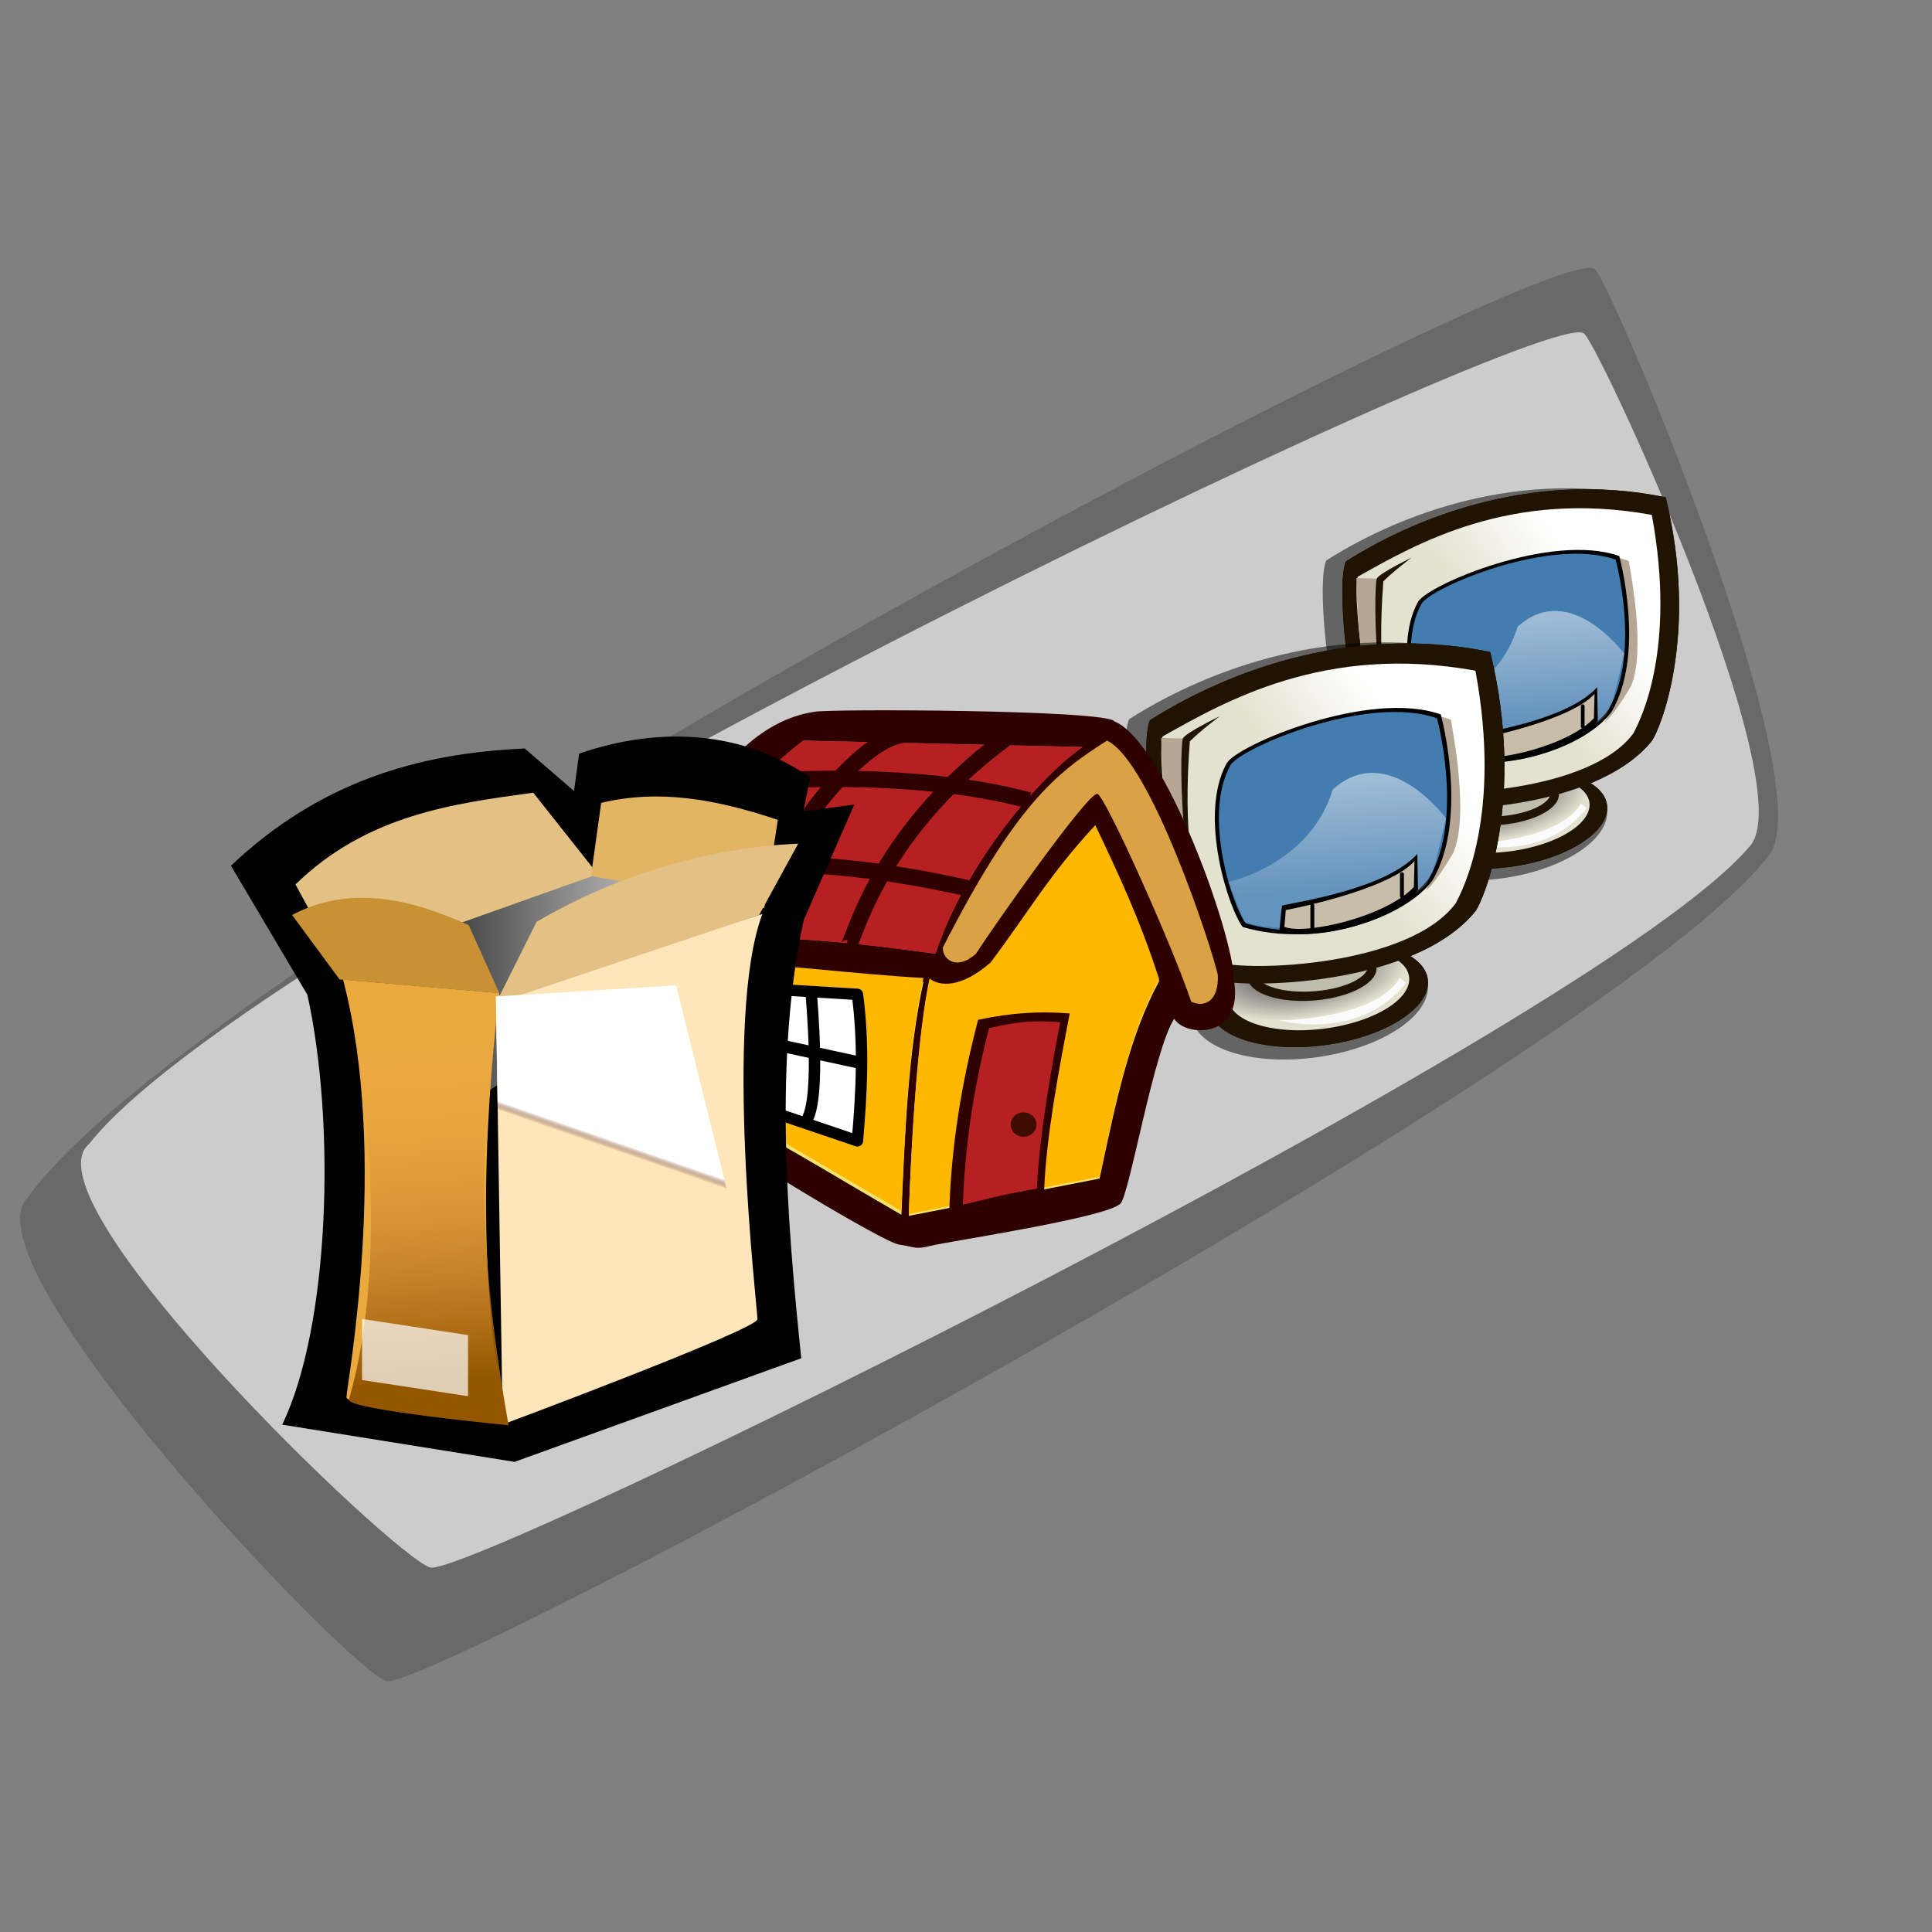 <?xml version="1.0" encoding="UTF-8" standalone="no"?>
<!-- Created with Sodipodi ("http://www.sodipodi.com/") -->
<svg
   xmlns:dc="http://purl.org/dc/elements/1.1/"
   xmlns:cc="http://web.resource.org/cc/"
   xmlns:rdf="http://www.w3.org/1999/02/22-rdf-syntax-ns#"
   xmlns:svg="http://www.w3.org/2000/svg"
   xmlns="http://www.w3.org/2000/svg"
   xmlns:xlink="http://www.w3.org/1999/xlink"
   xmlns:sodipodi="http://sodipodi.sourceforge.net/DTD/sodipodi-0.dtd"
   xmlns:inkscape="http://www.inkscape.org/namespaces/inkscape"
   id="svg848"
   sodipodi:version="0.32"
   width="72pt"
   height="72pt"
   sodipodi:docbase="/home/nathan/GNUtoon/scalable/apps"
   sodipodi:docname="gnome-panel.svg"
   inkscape:version="0.45.1"
   inkscape:output_extension="org.inkscape.output.svg.inkscape">
  <rect width="100%" height="100%" fill="#808080" stroke="none"/>
  <defs
     id="defs850">
    <linearGradient
       xlink:href="#linearGradient559"
       id="linearGradient566"
       x1="59.03"
       y1="48.843"
       x2="58.344"
       y2="23.618"
       gradientUnits="userSpaceOnUse"
       spreadMethod="pad"
       gradientTransform="matrix(0.246,0,0,0.669,5.183,36.1)" />
    <linearGradient
       id="linearGradient559">
      <stop
         style="stop-color:#945700;stop-opacity:1;"
         offset="0"
         id="stop560" />
      <stop
         style="stop-color:#ffa75f;stop-opacity:0;"
         offset="1"
         id="stop561" />
    </linearGradient>
    <linearGradient
       inkscape:collect="always"
       xlink:href="#linearGradient724"
       id="linearGradient1213"
       gradientUnits="userSpaceOnUse"
       gradientTransform="scale(1.185,0.844)"
       spreadMethod="pad"
       x1="40.261"
       y1="39.845"
       x2="37.32"
       y2="68.667" />
    <linearGradient
       inkscape:collect="always"
       xlink:href="#linearGradient718"
       id="linearGradient1212"
       gradientUnits="userSpaceOnUse"
       gradientTransform="scale(1.034,0.967)"
       spreadMethod="pad"
       x1="45.433"
       y1="41.926"
       x2="24.038"
       y2="27.205" />
    <radialGradient
       inkscape:collect="always"
       xlink:href="#linearGradient734"
       id="radialGradient1211"
       gradientUnits="userSpaceOnUse"
       gradientTransform="scale(1.559,0.641)"
       spreadMethod="pad"
       cx="33.213"
       cy="118.191"
       fx="33.213"
       fy="118.191"
       r="14.895" />
    <linearGradient
       inkscape:collect="always"
       xlink:href="#linearGradient724"
       id="linearGradient1210"
       gradientUnits="userSpaceOnUse"
       gradientTransform="scale(1.185,0.844)"
       spreadMethod="pad"
       x1="40.261"
       y1="39.845"
       x2="37.32"
       y2="68.667" />
    <linearGradient
       inkscape:collect="always"
       xlink:href="#linearGradient718"
       id="linearGradient1209"
       gradientUnits="userSpaceOnUse"
       gradientTransform="scale(1.034,0.967)"
       spreadMethod="pad"
       x1="45.433"
       y1="41.926"
       x2="24.038"
       y2="27.205" />
    <radialGradient
       inkscape:collect="always"
       xlink:href="#linearGradient734"
       id="radialGradient1208"
       gradientUnits="userSpaceOnUse"
       gradientTransform="scale(1.559,0.641)"
       spreadMethod="pad"
       cx="33.213"
       cy="118.191"
       fx="33.213"
       fy="118.191"
       r="14.895" />
    <linearGradient
       inkscape:collect="always"
       xlink:href="#linearGradient724"
       id="linearGradient1168"
       gradientUnits="userSpaceOnUse"
       gradientTransform="scale(1.185,0.844)"
       spreadMethod="pad"
       x1="40.261"
       y1="39.845"
       x2="37.32"
       y2="68.667" />
    <linearGradient
       inkscape:collect="always"
       xlink:href="#linearGradient718"
       id="linearGradient1167"
       gradientUnits="userSpaceOnUse"
       gradientTransform="scale(1.034,0.967)"
       spreadMethod="pad"
       x1="45.433"
       y1="41.926"
       x2="24.038"
       y2="27.205" />
    <radialGradient
       inkscape:collect="always"
       xlink:href="#linearGradient734"
       id="radialGradient1166"
       gradientUnits="userSpaceOnUse"
       gradientTransform="scale(1.559,0.641)"
       spreadMethod="pad"
       cx="33.213"
       cy="118.191"
       fx="33.213"
       fy="118.191"
       r="14.895" />
    <linearGradient
       xlink:href="#linearGradient724"
       id="linearGradient723"
       x1="40.261"
       y1="39.845"
       x2="37.32"
       y2="68.667"
       gradientUnits="userSpaceOnUse"
       spreadMethod="pad"
       gradientTransform="scale(1.185,0.844)" />
    <linearGradient
       xlink:href="#linearGradient718"
       id="linearGradient721"
       x1="45.433"
       y1="41.926"
       x2="24.038"
       y2="27.205"
       gradientUnits="userSpaceOnUse"
       spreadMethod="pad"
       gradientTransform="scale(1.034,0.967)" />
    <radialGradient
       xlink:href="#linearGradient734"
       id="radialGradient733"
       cx="33.213"
       cy="118.191"
       fx="33.213"
       fy="118.191"
       r="14.895"
       gradientUnits="userSpaceOnUse"
       spreadMethod="pad"
       gradientTransform="scale(1.559,0.641)" />
    <linearGradient
       id="linearGradient724">
      <stop
         style="stop-color:#ffffff;stop-opacity:0.49;"
         offset="0"
         id="stop725" />
      <stop
         style="stop-color:#ffffff;stop-opacity:0.176;"
         offset="1"
         id="stop726" />
    </linearGradient>
    <linearGradient
       id="linearGradient718">
      <stop
         style="stop-color:#e3e1cf;stop-opacity:1;"
         offset="0"
         id="stop719" />
      <stop
         style="stop-color:#ffffff;stop-opacity:1;"
         offset="1"
         id="stop720" />
    </linearGradient>
    <linearGradient
       id="linearGradient734">
      <stop
         style="stop-color:#2a2535;stop-opacity:1;"
         offset="0"
         id="stop735" />
      <stop
         style="stop-color:#e3e1cf;stop-opacity:1;"
         offset="1"
         id="stop736" />
    </linearGradient>
    <linearGradient
       id="linearGradient672">
      <stop
         style="stop-color:#ffffff;stop-opacity:0.992;"
         offset="0"
         id="stop673" />
      <stop
         style="stop-color:#3f0d00;stop-opacity:1;"
         offset="1"
         id="stop674" />
    </linearGradient>
    <radialGradient
       xlink:href="#linearGradient672"
       id="radialGradient675"
       cx="56.673"
       cy="71.401"
       fx="56.673"
       fy="71.401"
       r="1.283"
       gradientUnits="userSpaceOnUse"
       gradientTransform="matrix(0.529,0,0,0.501,37.701,83.101)"
       spreadMethod="pad" />
    <linearGradient
       xlink:href="#linearGradient663"
       id="linearGradient662"
       x1="37.863"
       y1="41.466"
       x2="35.183"
       y2="69.739"
       gradientUnits="userSpaceOnUse"
       spreadMethod="pad"
       gradientTransform="matrix(0.461,0,0,0.574,37.701,83.101)" />
    <linearGradient
       id="linearGradient663">
      <stop
         style="stop-color:#ffb700;stop-opacity:1;"
         offset="0"
         id="stop664" />
      <stop
         style="stop-color:#ffffff;stop-opacity:0;"
         offset="1"
         id="stop665" />
    </linearGradient>
    <linearGradient
       xlink:href="#linearGradient663"
       id="linearGradient667"
       x1="76.036"
       y1="32.418"
       x2="75.517"
       y2="52.28"
       gradientUnits="userSpaceOnUse"
       spreadMethod="pad"
       gradientTransform="matrix(0.413,0,0,0.641,37.701,83.101)" />
    <linearGradient
       id="linearGradient576">
      <stop
         style="stop-color:#ffffff;stop-opacity:1;"
         offset="0"
         id="stop577" />
      <stop
         style="stop-color:#370000;stop-opacity:0;"
         offset="1"
         id="stop578" />
    </linearGradient>
    <linearGradient
       xlink:href="#linearGradient576"
       id="linearGradient568"
       x1="33.622"
       y1="23.849"
       x2="32.982"
       y2="25.794"
       gradientUnits="userSpaceOnUse"
       spreadMethod="pad"
       gradientTransform="matrix(0.192,0,0,0.202,41.787,58.028)" />
    <linearGradient
       id="linearGradient569">
      <stop
         style="stop-color:#ff3a00;stop-opacity:1;"
         offset="0"
         id="stop570" />
      <stop
         style="stop-color:#370000;stop-opacity:1;"
         offset="1"
         id="stop571" />
    </linearGradient>
    <radialGradient
       xlink:href="#linearGradient569"
       id="radialGradient573"
       cx="39.977"
       cy="62.035"
       fx="39.977"
       fy="62.035"
       r="2.88"
       gradientUnits="userSpaceOnUse"
       spreadMethod="pad"
       gradientTransform="matrix(0.574,0,0,0.411,90.575,54.382)" />
    <linearGradient
       xlink:href="#linearGradient562"
       id="linearGradient580"
       x1="30.496"
       y1="24.537"
       x2="30.772"
       y2="31.86"
       gradientUnits="userSpaceOnUse"
       spreadMethod="pad"
       gradientTransform="matrix(0.507,0,0,0.465,90.575,54.382)" />
    <linearGradient
       xlink:href="#linearGradient562"
       id="linearGradient567"
       x1="24.987"
       y1="44.997"
       x2="33.76"
       y2="60.753"
       gradientUnits="userSpaceOnUse"
       spreadMethod="pad"
       gradientTransform="matrix(0.771,0,0,0.306,90.575,54.382)" />
    <linearGradient
       id="linearGradient562">
      <stop
         style="stop-color:#000;stop-opacity:1;"
         offset="0"
         id="stop563" />
      <stop
         style="stop-color:#fff;stop-opacity:1;"
         offset="1"
         id="stop564" />
    </linearGradient>
    <linearGradient
       xlink:href="#linearGradient562"
       id="linearGradient565"
       x1="30.592"
       y1="65.83"
       x2="18.436"
       y2="42.389"
       gradientUnits="userSpaceOnUse"
       spreadMethod="pad"
       gradientTransform="matrix(0.643,0,0,0.367,90.575,54.382)" />
    <linearGradient
       xlink:href="#linearGradient585"
       id="linearGradient584"
       x1="38.968"
       y1="112.428"
       x2="34.339"
       y2="55.267"
       gradientUnits="userSpaceOnUse"
       spreadMethod="pad"
       gradientTransform="matrix(0.538,0,0,0.438,90.575,54.382)" />
    <linearGradient
       id="linearGradient585">
      <stop
         style="stop-color:#5cb2ff;stop-opacity:1;"
         offset="0"
         id="stop586" />
      <stop
         style="stop-color:#ffffff;stop-opacity:1;"
         offset="1"
         id="stop587" />
    </linearGradient>
    <linearGradient
       xlink:href="#linearGradient585"
       id="linearGradient588"
       x1="18.575"
       y1="70.61"
       x2="21.007"
       y2="44.957"
       gradientUnits="userSpaceOnUse"
       spreadMethod="pad"
       gradientTransform="matrix(0.378,0,0,0.624,90.575,54.382)" />
    <linearGradient
       id="linearGradient867">
      <stop
         style="stop-color:#92b5d7;stop-opacity:0.78;"
         offset="0"
         id="stop868" />
      <stop
         style="stop-color:#ffffff;stop-opacity:0.322;"
         offset="1"
         id="stop869" />
    </linearGradient>
    <linearGradient
       id="linearGradient860">
      <stop
         style="stop-color:#92b5d7;stop-opacity:1;"
         offset="0"
         id="stop861" />
      <stop
         style="stop-color:#ffffff;stop-opacity:1;"
         offset="1"
         id="stop862" />
    </linearGradient>
    <linearGradient
       xlink:href="#linearGradient860"
       id="linearGradient863"
       x1="37.126"
       y1="43.839"
       x2="68.41"
       y2="44.935"
       gradientUnits="userSpaceOnUse"
       gradientTransform="scale(1.037,0.964)"
       spreadMethod="reflect" />
    <radialGradient
       xlink:href="#linearGradient860"
       id="radialGradient864"
       cx="46.713"
       cy="48.77"
       fx="46.713"
       fy="48.77"
       r="19.752"
       gradientUnits="userSpaceOnUse"
       gradientTransform="scale(1.037,0.964)"
       spreadMethod="pad" />
    <linearGradient
       xlink:href="#linearGradient867"
       id="linearGradient866"
       x1="38.647"
       y1="64.399"
       x2="39.495"
       y2="29.978"
       gradientUnits="userSpaceOnUse"
       spreadMethod="pad"
       gradientTransform="scale(1.261,0.793)" />
    <linearGradient
       xlink:href="#linearGradient867"
       id="linearGradient871"
       x1="28.198"
       y1="108.285"
       x2="33.435"
       y2="93.439"
       gradientUnits="userSpaceOnUse"
       spreadMethod="pad"
       gradientTransform="scale(1.521,0.657)" />
    <linearGradient
       inkscape:collect="always"
       xlink:href="#linearGradient663"
       id="linearGradient3269"
       gradientUnits="userSpaceOnUse"
       gradientTransform="matrix(0.413,0,0,0.641,69.587,116.875)"
       spreadMethod="pad"
       x1="76.036"
       y1="32.418"
       x2="75.517"
       y2="52.28" />
    <linearGradient
       inkscape:collect="always"
       xlink:href="#linearGradient663"
       id="linearGradient3271"
       gradientUnits="userSpaceOnUse"
       gradientTransform="matrix(0.461,0,0,0.574,69.587,116.875)"
       spreadMethod="pad"
       x1="37.863"
       y1="41.466"
       x2="35.183"
       y2="69.739" />
    <radialGradient
       inkscape:collect="always"
       xlink:href="#linearGradient672"
       id="radialGradient3273"
       gradientUnits="userSpaceOnUse"
       gradientTransform="matrix(0.529,0,0,0.501,69.587,116.875)"
       spreadMethod="pad"
       cx="56.673"
       cy="71.401"
       fx="56.673"
       fy="71.401"
       r="1.283" />
    <linearGradient
       inkscape:collect="always"
       xlink:href="#linearGradient562"
       id="linearGradient3454"
       gradientTransform="matrix(0.517,0,0,0.318,5.061,35.978)"
       x1="23.326"
       y1="43.133"
       x2="62.639"
       y2="43.133"
       gradientUnits="userSpaceOnUse" />
  </defs>
  <sodipodi:namedview
     id="base"
     inkscape:zoom="4.5222222"
     inkscape:cx="45"
     inkscape:cy="45.416388"
     inkscape:window-width="1024"
     inkscape:window-height="701"
     inkscape:window-x="0"
     inkscape:window-y="42"
     inkscape:current-layer="svg848" />
  <path
     style="font-size:12px;fill:#333333;fill-opacity:0.3;fill-rule:evenodd;stroke-width:1pt"
     d="M 79.211,13.354 C 79.683,13.174 90.718,39.109 87.884,42.522 C 80.138,52.593 21.128,84.183 19.178,83.528 C 17.228,82.872 -2.062,62.645 1.422,59.45 C 10.672,46.664 76.975,11.875 79.211,13.354 z "
     id="path914"
     sodipodi:nodetypes="ccccc" />
  <path
     style="font-size:12px;fill:#cccccc;fill-rule:evenodd;stroke-width:1pt"
     d="M 78.67,16.552 C 79.121,16.395 89.652,39.064 86.948,42.047 C 79.555,50.849 23.234,78.461 21.372,77.888 C 19.511,77.315 1.1,59.635 4.426,56.843 C 13.254,45.667 76.535,15.259 78.67,16.552 z "
     id="path859"
     sodipodi:nodetypes="ccccc" />
  <g
     id="g1301"
     transform="matrix(-0.282,0,0,0.282,83.817,19.955)">
    <path
       transform="matrix(1.01,0.133,-0.112,1.191,-6.21,-26.795)"
       style="font-size:12px;fill:#000000;fill-opacity:0.3;fill-rule:evenodd;stroke-width:1pt"
       d="M 67.656,79.688 C 67.656,84.086 58.976,87.656 48.281,87.656 C 37.586,87.656 28.906,84.086 28.906,79.688 C 28.906,75.289 37.586,71.719 48.281,71.719 C 58.976,71.719 67.656,75.289 67.656,79.688 z "
       id="path1302" />
    <path
       style="fill:#000000;fill-opacity:0.3;fill-rule:evenodd;stroke:none;stroke-width:1pt;stroke-linecap:butt;stroke-linejoin:miter;stroke-opacity:1"
       d="M 11.972,61.998 C 10.105,59.333 1.052,37.445 8.813,5.714 C 40.735,-0.836 68.4,11.372 82.762,20.553 C 85.693,26.634 80.688,72.318 69.97,76.795 C 62.783,79.138 25.173,78.492 11.972,61.998 z "
       id="path1303"
       sodipodi:nodetypes="ccccc"
       transform="matrix(0.762,0,0,0.762,0.454,12.334)" />
    <path
       transform="matrix(0.935,0.119,-0.104,1.066,-4.698,-17.175)"
       style="font-size:12px;fill:#211301;fill-rule:evenodd;stroke-width:1pt"
       d="M 67.656,79.688 C 67.656,84.086 58.976,87.656 48.281,87.656 C 37.586,87.656 28.906,84.086 28.906,79.688 C 28.906,75.289 37.586,71.719 48.281,71.719 C 58.976,71.719 67.656,75.289 67.656,79.688 z "
       id="path1304" />
    <path
       sodipodi:type="arc"
       style="fill:url(#radialGradient1166);fill-opacity:1;fill-rule:evenodd;stroke:none;stroke-width:1pt;stroke-linecap:butt;stroke-linejoin:miter;stroke-opacity:1"
       id="path1305"
       d="M 67.656 79.688 A 19.375 7.969 0 1 1  28.906,79.688 A 19.375 7.969 0 1 1  67.656 79.688 z"
       sodipodi:cx="48.281261"
       sodipodi:cy="79.6875"
       sodipodi:rx="19.375004"
       sodipodi:ry="7.9687538"
       transform="matrix(0.773,9.381129e-2,-8.608107e-2,0.843,1.662,0.855)" />
    <path
       transform="matrix(0.848,7.574809e-2,-9.203027e-2,0.698,0.938,13.47)"
       style="font-size:12px;fill:#211301;fill-opacity:1;fill-rule:evenodd;stroke-width:1pt"
       d="M 58.906,75.938 C 58.906,79.56 53.271,82.5 46.328,82.5 C 39.385,82.5 33.75,79.56 33.75,75.938 C 33.75,72.315 39.385,69.375 46.328,69.375 C 53.271,69.375 58.906,72.315 58.906,75.938 z "
       id="path1306" />
    <path
       style="font-size:12px;fill:#bebdae;fill-opacity:1;fill-rule:evenodd;stroke-width:1pt"
       d="M 58.906,75.938 C 58.906,79.56 53.271,82.5 46.328,82.5 C 39.385,82.5 33.75,79.56 33.75,75.938 C 33.75,72.315 39.385,69.375 46.328,69.375 C 53.271,69.375 58.906,72.315 58.906,75.938 z "
       id="path1307"
       transform="matrix(0.738,6.034318e-2,-8.004759e-2,0.556,5.143,24.383)" />
    <path
       style="fill:#211301;fill-opacity:1;fill-rule:evenodd;stroke:none;stroke-width:1pt;stroke-linecap:butt;stroke-linejoin:miter;stroke-opacity:1"
       d="M 11.972,61.998 C 10.105,59.333 1.052,37.445 8.813,5.714 C 40.735,-0.836 68.4,11.372 82.762,20.553 C 85.693,26.634 80.688,72.318 69.97,76.795 C 62.783,79.138 25.173,78.492 11.972,61.998 z "
       id="path1308"
       sodipodi:nodetypes="ccccc"
       transform="matrix(0.762,0,0,0.762,-2.994,12.506)" />
    <path
       style="fill:url(#linearGradient1167);fill-opacity:1;fill-rule:evenodd;stroke:none;stroke-width:1pt;stroke-linecap:butt;stroke-linejoin:miter;stroke-opacity:1"
       d="M 15.469,60.781 C 13.906,57.812 5.156,41.094 11.094,8.906 C 44.688,2.812 67.031,15.781 80.938,23.594 C 82.5,29.219 77.344,71.406 68.906,73.906 C 61.719,76.25 25.781,74.844 15.469,60.781 z "
       id="path1309"
       sodipodi:nodetypes="ccccc"
       transform="matrix(0.742,0,0,0.742,-2.064,13.353)" />
    <path
       style="fill:#b5a794;fill-opacity:1;fill-rule:evenodd;stroke:none;stroke-width:1pt;stroke-linecap:butt;stroke-linejoin:miter;stroke-opacity:1"
       d="M 19.062,19.062 L 16.562,19.844 C 16.25,22.188 12.344,41.25 16.094,49.688 C 20.469,57.031 22.5,58.438 22.031,57.656 C 16.719,48.75 15,35.156 19.062,19.062 z "
       id="path1310"
       sodipodi:nodetypes="ccccc"
       transform="matrix(0.742,0,0,0.742,-2.064,13.353)" />
    <path
       style="fill:#000000;fill-opacity:1;fill-rule:evenodd;stroke:none;stroke-width:1pt;stroke-linecap:butt;stroke-linejoin:miter;stroke-opacity:1"
       d="M 19.688,19.531 C 19.688,19.531 13.594,41.719 21.406,55.156 C 27.344,63.438 46.562,70 62.344,65.312 C 65.313,61.562 72.031,41.25 65.781,30 C 63.438,26.094 35.156,14.062 19.688,19.531 z "
       id="path1311"
       sodipodi:nodetypes="ccccc"
       transform="matrix(0.769,0,0,0.769,-3.235,12.192)" />
    <path
       style="fill:#437caf;fill-opacity:1;fill-rule:evenodd;stroke:none;stroke-width:1pt;stroke-linecap:butt;stroke-linejoin:miter;stroke-opacity:1"
       d="M 19.688,19.531 C 19.688,19.531 13.594,41.719 21.406,55.156 C 27.344,63.438 46.562,70 62.344,65.312 C 65.313,61.562 72.031,41.25 65.781,30 C 63.438,26.094 35.156,14.062 19.688,19.531 z "
       id="path1312"
       sodipodi:nodetypes="ccccc"
       transform="matrix(0.742,0,0,0.742,-2.064,13.353)" />
    <path
       style="fill:url(#linearGradient1168);fill-opacity:1;fill-rule:evenodd;stroke:none;stroke-width:1pt;stroke-linecap:butt;stroke-linejoin:miter;stroke-opacity:1"
       d="M 17.656,41.875 C 17.656,41.875 30.625,24.219 42.969,35.469 C 47.969,52.187 66.25,56.094 66.25,56.094 L 62.656,65 C 49.062,69.844 22.969,59.844 21.719,56.094 C 20.469,52.344 21.406,58.125 17.656,41.875 z "
       id="path1313"
       sodipodi:nodetypes="cccccc"
       transform="matrix(0.742,0,0,0.742,-2.064,13.353)" />
    <path
       style="fill:#000000;fill-opacity:1;fill-rule:evenodd;stroke:none;stroke-width:1pt;stroke-linecap:butt;stroke-linejoin:miter;stroke-opacity:1"
       d="M 24.356,51.16 L 24.219,58.703 C 30.029,66.155 47.86,69.631 53.272,67.169 C 53.116,65.918 52.959,63.125 52.666,61.951 C 48.849,61.07 31.037,58.466 24.356,51.16 z "
       id="path1314"
       sodipodi:nodetypes="ccccc"
       transform="matrix(0.79,0,0,0.79,-3.447,9.913)" />
    <path
       style="fill:#b5a794;fill-opacity:1;fill-rule:evenodd;stroke:none;stroke-width:1pt;stroke-linecap:butt;stroke-linejoin:miter;stroke-opacity:1"
       d="M 81.25,23.906 C 81.25,23.906 76.094,24.062 75.938,24.062 C 75.781,24.062 76.719,37.344 76.094,42.188 C 75.469,47.031 73.906,58.438 72.969,61.406 C 72.031,64.375 66.562,73.906 66.094,74.531 C 65.625,75.156 67.344,74.375 70,73.594 C 77.188,65.312 80.781,45.469 81.25,23.906 z "
       id="path1315"
       sodipodi:nodetypes="ccccccc"
       transform="matrix(0.742,0,0,0.742,-2.064,13.353)" />
    <path
       style="fill:#c7bda8;fill-opacity:1;fill-rule:evenodd;stroke:none;stroke-width:1pt;stroke-linecap:butt;stroke-linejoin:miter;stroke-opacity:1"
       d="M 24.062,52.188 L 24.219,57.969 C 30.469,64.687 48.594,68.75 53.125,66.875 C 52.969,65.625 52.812,63.125 52.812,63.125 C 52.812,63.125 30.156,58.906 24.062,52.188 z "
       id="path1316"
       sodipodi:nodetypes="ccccc"
       transform="matrix(0.742,0,0,0.742,-1.6,12.773)" />
    <path
       style="fill:#211301;fill-opacity:1;fill-rule:evenodd;stroke:none;stroke-width:1pt;stroke-linecap:butt;stroke-linejoin:miter;stroke-opacity:1"
       d="M 65.781,74.219 C 65.781,74.219 77.969,64.688 74.844,24.688 C 72.188,22.031 68.125,19.062 68.125,19.062 C 68.125,19.062 75.938,22.812 76.406,24.062 C 77.188,25.781 77.656,67.188 65.781,74.219 z "
       id="path1317"
       sodipodi:nodetypes="ccccc"
       transform="matrix(0.742,0,0,0.742,-2.064,13.353)" />
    <path
       style="fill:#fbfbfb;fill-opacity:1;fill-rule:evenodd;stroke:none;stroke-width:1pt;stroke-linecap:butt;stroke-linejoin:miter;stroke-opacity:1"
       d="M 26.562,78.594 L 27.969,77.5 C 32.969,86.25 53.438,87.188 55,86.875 C 56.562,86.562 37.656,92.5 26.562,78.594 z "
       id="path1318"
       sodipodi:nodetypes="cccc"
       transform="matrix(0.742,0,0,0.742,-2.064,13.353)" />
    <path
       style="fill:none;fill-opacity:1;fill-rule:evenodd;stroke:#000000;stroke-width:0.875;stroke-linecap:round;stroke-linejoin:round;stroke-opacity:1"
       d="M 27.5,54.531 C 27.5,52.969 27.5,59.219 27.5,59.219"
       id="path1319"
       sodipodi:nodetypes="cc"
       transform="matrix(0.742,0,0,0.742,-2.064,13.353)" />
    <path
       style="fill:none;fill-opacity:1;fill-rule:evenodd;stroke:#000000;stroke-width:0.875;stroke-linecap:round;stroke-linejoin:round;stroke-opacity:1"
       d="M 27.5,54.531 C 27.5,52.969 27.5,59.219 27.5,59.219"
       id="path1320"
       sodipodi:nodetypes="cc"
       transform="matrix(0.742,0,0,0.742,12.774,18.569)" />
    <path
       transform="matrix(1.01,0.133,-0.112,1.191,-6.21,-26.795)"
       style="font-size:12px;fill:#000000;fill-opacity:0.3;fill-rule:evenodd;stroke-width:1pt"
       d="M 67.656,79.688 C 67.656,84.086 58.976,87.656 48.281,87.656 C 37.586,87.656 28.906,84.086 28.906,79.688 C 28.906,75.289 37.586,71.719 48.281,71.719 C 58.976,71.719 67.656,75.289 67.656,79.688 z "
       id="path1321" />
    <path
       style="fill:#000000;fill-opacity:0.3;fill-rule:evenodd;stroke:none;stroke-width:1pt;stroke-linecap:butt;stroke-linejoin:miter;stroke-opacity:1"
       d="M 11.972,61.998 C 10.105,59.333 1.052,37.445 8.813,5.714 C 40.735,-0.836 68.4,11.372 82.762,20.553 C 85.693,26.634 80.688,72.318 69.97,76.795 C 62.783,79.138 25.173,78.492 11.972,61.998 z "
       id="path1322"
       sodipodi:nodetypes="ccccc"
       transform="matrix(0.762,0,0,0.762,0.454,12.334)" />
    <path
       transform="matrix(0.935,0.119,-0.104,1.066,-4.698,-17.175)"
       style="font-size:12px;fill:#211301;fill-rule:evenodd;stroke-width:1pt"
       d="M 67.656,79.688 C 67.656,84.086 58.976,87.656 48.281,87.656 C 37.586,87.656 28.906,84.086 28.906,79.688 C 28.906,75.289 37.586,71.719 48.281,71.719 C 58.976,71.719 67.656,75.289 67.656,79.688 z "
       id="path1323" />
    <path
       sodipodi:type="arc"
       style="fill:url(#radialGradient733);fill-opacity:1;fill-rule:evenodd;stroke:none;stroke-width:1pt;stroke-linecap:butt;stroke-linejoin:miter;stroke-opacity:1"
       id="path1324"
       d="M 67.656 79.688 A 19.375 7.969 0 1 1  28.906,79.688 A 19.375 7.969 0 1 1  67.656 79.688 z"
       sodipodi:cx="48.281261"
       sodipodi:cy="79.6875"
       sodipodi:rx="19.375004"
       sodipodi:ry="7.9687538"
       transform="matrix(0.773,9.381129e-2,-8.608107e-2,0.843,1.662,0.855)" />
    <path
       transform="matrix(0.848,7.574809e-2,-9.203027e-2,0.698,0.938,13.47)"
       style="font-size:12px;fill:#211301;fill-opacity:1;fill-rule:evenodd;stroke-width:1pt"
       d="M 58.906,75.938 C 58.906,79.56 53.271,82.5 46.328,82.5 C 39.385,82.5 33.75,79.56 33.75,75.938 C 33.75,72.315 39.385,69.375 46.328,69.375 C 53.271,69.375 58.906,72.315 58.906,75.938 z "
       id="path1325" />
    <path
       style="font-size:12px;fill:#bebdae;fill-opacity:1;fill-rule:evenodd;stroke-width:1pt"
       d="M 58.906,75.938 C 58.906,79.56 53.271,82.5 46.328,82.5 C 39.385,82.5 33.75,79.56 33.75,75.938 C 33.75,72.315 39.385,69.375 46.328,69.375 C 53.271,69.375 58.906,72.315 58.906,75.938 z "
       id="path1326"
       transform="matrix(0.738,6.034318e-2,-8.004759e-2,0.556,5.143,24.383)" />
    <path
       style="fill:#211301;fill-opacity:1;fill-rule:evenodd;stroke:none;stroke-width:1pt;stroke-linecap:butt;stroke-linejoin:miter;stroke-opacity:1"
       d="M 11.972,61.998 C 10.105,59.333 1.052,37.445 8.813,5.714 C 40.735,-0.836 68.4,11.372 82.762,20.553 C 85.693,26.634 80.688,72.318 69.97,76.795 C 62.783,79.138 25.173,78.492 11.972,61.998 z "
       id="path1327"
       sodipodi:nodetypes="ccccc"
       transform="matrix(0.762,0,0,0.762,-2.994,12.506)" />
    <path
       style="fill:url(#linearGradient721);fill-opacity:1;fill-rule:evenodd;stroke:none;stroke-width:1pt;stroke-linecap:butt;stroke-linejoin:miter;stroke-opacity:1"
       d="M 15.469,60.781 C 13.906,57.812 5.156,41.094 11.094,8.906 C 44.688,2.812 67.031,15.781 80.938,23.594 C 82.5,29.219 77.344,71.406 68.906,73.906 C 61.719,76.25 25.781,74.844 15.469,60.781 z "
       id="path1328"
       sodipodi:nodetypes="ccccc"
       transform="matrix(0.742,0,0,0.742,-2.064,13.353)" />
    <path
       style="fill:#b5a794;fill-opacity:1;fill-rule:evenodd;stroke:none;stroke-width:1pt;stroke-linecap:butt;stroke-linejoin:miter;stroke-opacity:1"
       d="M 19.062,19.062 L 16.562,19.844 C 16.25,22.188 12.344,41.25 16.094,49.688 C 20.469,57.031 22.5,58.438 22.031,57.656 C 16.719,48.75 15,35.156 19.062,19.062 z "
       id="path1329"
       sodipodi:nodetypes="ccccc"
       transform="matrix(0.742,0,0,0.742,-2.064,13.353)" />
    <path
       style="fill:#000000;fill-opacity:1;fill-rule:evenodd;stroke:none;stroke-width:1pt;stroke-linecap:butt;stroke-linejoin:miter;stroke-opacity:1"
       d="M 19.688,19.531 C 19.688,19.531 13.594,41.719 21.406,55.156 C 27.344,63.438 46.562,70 62.344,65.312 C 65.313,61.562 72.031,41.25 65.781,30 C 63.438,26.094 35.156,14.062 19.688,19.531 z "
       id="path1330"
       sodipodi:nodetypes="ccccc"
       transform="matrix(0.769,0,0,0.769,-3.235,12.192)" />
    <path
       style="fill:#437caf;fill-opacity:1;fill-rule:evenodd;stroke:none;stroke-width:1pt;stroke-linecap:butt;stroke-linejoin:miter;stroke-opacity:1"
       d="M 19.688,19.531 C 19.688,19.531 13.594,41.719 21.406,55.156 C 27.344,63.438 46.562,70 62.344,65.312 C 65.313,61.562 72.031,41.25 65.781,30 C 63.438,26.094 35.156,14.062 19.688,19.531 z "
       id="path1331"
       sodipodi:nodetypes="ccccc"
       transform="matrix(0.742,0,0,0.742,-2.064,13.353)" />
    <path
       style="fill:url(#linearGradient723);fill-opacity:1;fill-rule:evenodd;stroke:none;stroke-width:1pt;stroke-linecap:butt;stroke-linejoin:miter;stroke-opacity:1"
       d="M 17.656,41.875 C 17.656,41.875 30.625,24.219 42.969,35.469 C 47.969,52.187 66.25,56.094 66.25,56.094 L 62.656,65 C 49.062,69.844 22.969,59.844 21.719,56.094 C 20.469,52.344 21.406,58.125 17.656,41.875 z "
       id="path1332"
       sodipodi:nodetypes="cccccc"
       transform="matrix(0.742,0,0,0.742,-2.064,13.353)" />
    <path
       style="fill:#000000;fill-opacity:1;fill-rule:evenodd;stroke:none;stroke-width:1pt;stroke-linecap:butt;stroke-linejoin:miter;stroke-opacity:1"
       d="M 24.356,51.16 L 24.219,58.703 C 30.029,66.155 47.86,69.631 53.272,67.169 C 53.116,65.918 52.959,63.125 52.666,61.951 C 48.849,61.07 31.037,58.466 24.356,51.16 z "
       id="path1333"
       sodipodi:nodetypes="ccccc"
       transform="matrix(0.79,0,0,0.79,-3.447,9.913)" />
    <path
       style="fill:#b5a794;fill-opacity:1;fill-rule:evenodd;stroke:none;stroke-width:1pt;stroke-linecap:butt;stroke-linejoin:miter;stroke-opacity:1"
       d="M 81.25,23.906 C 81.25,23.906 76.094,24.062 75.938,24.062 C 75.781,24.062 76.719,37.344 76.094,42.188 C 75.469,47.031 73.906,58.438 72.969,61.406 C 72.031,64.375 66.562,73.906 66.094,74.531 C 65.625,75.156 67.344,74.375 70,73.594 C 77.188,65.312 80.781,45.469 81.25,23.906 z "
       id="path1334"
       sodipodi:nodetypes="ccccccc"
       transform="matrix(0.742,0,0,0.742,-2.064,13.353)" />
    <path
       style="fill:#c7bda8;fill-opacity:1;fill-rule:evenodd;stroke:none;stroke-width:1pt;stroke-linecap:butt;stroke-linejoin:miter;stroke-opacity:1"
       d="M 24.062,52.188 L 24.219,57.969 C 30.469,64.687 48.594,68.75 53.125,66.875 C 52.969,65.625 52.812,63.125 52.812,63.125 C 52.812,63.125 30.156,58.906 24.062,52.188 z "
       id="path1335"
       sodipodi:nodetypes="ccccc"
       transform="matrix(0.742,0,0,0.742,-1.6,12.773)" />
    <path
       style="fill:#211301;fill-opacity:1;fill-rule:evenodd;stroke:none;stroke-width:1pt;stroke-linecap:butt;stroke-linejoin:miter;stroke-opacity:1"
       d="M 65.781,74.219 C 65.781,74.219 77.969,64.688 74.844,24.688 C 72.188,22.031 68.125,19.062 68.125,19.062 C 68.125,19.062 75.938,22.812 76.406,24.062 C 77.188,25.781 77.656,67.188 65.781,74.219 z "
       id="path1336"
       sodipodi:nodetypes="ccccc"
       transform="matrix(0.742,0,0,0.742,-2.064,13.353)" />
    <path
       style="fill:#fbfbfb;fill-opacity:1;fill-rule:evenodd;stroke:none;stroke-width:1pt;stroke-linecap:butt;stroke-linejoin:miter;stroke-opacity:1"
       d="M 26.562,78.594 L 27.969,77.5 C 32.969,86.25 53.438,87.188 55,86.875 C 56.562,86.562 37.656,92.5 26.562,78.594 z "
       id="path1337"
       sodipodi:nodetypes="cccc"
       transform="matrix(0.742,0,0,0.742,-2.064,13.353)" />
    <path
       style="fill:none;fill-opacity:1;fill-rule:evenodd;stroke:#000000;stroke-width:0.875;stroke-linecap:round;stroke-linejoin:round;stroke-opacity:1"
       d="M 27.5,54.531 C 27.5,52.969 27.5,59.219 27.5,59.219"
       id="path1338"
       sodipodi:nodetypes="cc"
       transform="matrix(0.742,0,0,0.742,-2.064,13.353)" />
    <path
       style="fill:none;fill-opacity:1;fill-rule:evenodd;stroke:#000000;stroke-width:0.875;stroke-linecap:round;stroke-linejoin:round;stroke-opacity:1"
       d="M 27.5,54.531 C 27.5,52.969 27.5,59.219 27.5,59.219"
       id="path1339"
       sodipodi:nodetypes="cc"
       transform="matrix(0.742,0,0,0.742,12.774,18.569)" />
  </g>
  <g
     id="g1169"
     transform="matrix(-0.3,0,0,0.3,75.164,27.337)">
    <path
       transform="matrix(1.01,0.133,-0.112,1.191,-6.21,-26.795)"
       style="font-size:12px;fill:#000000;fill-opacity:0.3;fill-rule:evenodd;stroke-width:1pt"
       d="M 67.656,79.688 C 67.656,84.086 58.976,87.656 48.281,87.656 C 37.586,87.656 28.906,84.086 28.906,79.688 C 28.906,75.289 37.586,71.719 48.281,71.719 C 58.976,71.719 67.656,75.289 67.656,79.688 z "
       id="path1170" />
    <path
       style="fill:#000000;fill-opacity:0.3;fill-rule:evenodd;stroke:none;stroke-width:1pt;stroke-linecap:butt;stroke-linejoin:miter;stroke-opacity:1"
       d="M 11.972,61.998 C 10.105,59.333 1.052,37.445 8.813,5.714 C 40.735,-0.836 68.4,11.372 82.762,20.553 C 85.693,26.634 80.688,72.318 69.97,76.795 C 62.783,79.138 25.173,78.492 11.972,61.998 z "
       id="path1171"
       sodipodi:nodetypes="ccccc"
       transform="matrix(0.762,0,0,0.762,0.454,12.334)" />
    <path
       transform="matrix(0.935,0.119,-0.104,1.066,-4.698,-17.175)"
       style="font-size:12px;fill:#211301;fill-rule:evenodd;stroke-width:1pt"
       d="M 67.656,79.688 C 67.656,84.086 58.976,87.656 48.281,87.656 C 37.586,87.656 28.906,84.086 28.906,79.688 C 28.906,75.289 37.586,71.719 48.281,71.719 C 58.976,71.719 67.656,75.289 67.656,79.688 z "
       id="path1172" />
    <path
       sodipodi:type="arc"
       style="fill:url(#radialGradient1208);fill-opacity:1;fill-rule:evenodd;stroke:none;stroke-width:1pt;stroke-linecap:butt;stroke-linejoin:miter;stroke-opacity:1"
       id="path1173"
       d="M 67.656 79.688 A 19.375 7.969 0 1 1  28.906,79.688 A 19.375 7.969 0 1 1  67.656 79.688 z"
       sodipodi:cx="48.281261"
       sodipodi:cy="79.6875"
       sodipodi:rx="19.375004"
       sodipodi:ry="7.9687538"
       transform="matrix(0.773,9.381129e-2,-8.608107e-2,0.843,1.662,0.855)" />
    <path
       transform="matrix(0.848,7.574809e-2,-9.203027e-2,0.698,0.938,13.47)"
       style="font-size:12px;fill:#211301;fill-opacity:1;fill-rule:evenodd;stroke-width:1pt"
       d="M 58.906,75.938 C 58.906,79.56 53.271,82.5 46.328,82.5 C 39.385,82.5 33.75,79.56 33.75,75.938 C 33.75,72.315 39.385,69.375 46.328,69.375 C 53.271,69.375 58.906,72.315 58.906,75.938 z "
       id="path1174" />
    <path
       style="font-size:12px;fill:#bebdae;fill-opacity:1;fill-rule:evenodd;stroke-width:1pt"
       d="M 58.906,75.938 C 58.906,79.56 53.271,82.5 46.328,82.5 C 39.385,82.5 33.75,79.56 33.75,75.938 C 33.75,72.315 39.385,69.375 46.328,69.375 C 53.271,69.375 58.906,72.315 58.906,75.938 z "
       id="path1175"
       transform="matrix(0.738,6.034318e-2,-8.004759e-2,0.556,5.143,24.383)" />
    <path
       style="fill:#211301;fill-opacity:1;fill-rule:evenodd;stroke:none;stroke-width:1pt;stroke-linecap:butt;stroke-linejoin:miter;stroke-opacity:1"
       d="M 11.972,61.998 C 10.105,59.333 1.052,37.445 8.813,5.714 C 40.735,-0.836 68.4,11.372 82.762,20.553 C 85.693,26.634 80.688,72.318 69.97,76.795 C 62.783,79.138 25.173,78.492 11.972,61.998 z "
       id="path1176"
       sodipodi:nodetypes="ccccc"
       transform="matrix(0.762,0,0,0.762,-2.994,12.506)" />
    <path
       style="fill:url(#linearGradient1209);fill-opacity:1;fill-rule:evenodd;stroke:none;stroke-width:1pt;stroke-linecap:butt;stroke-linejoin:miter;stroke-opacity:1"
       d="M 15.469,60.781 C 13.906,57.812 5.156,41.094 11.094,8.906 C 44.688,2.812 67.031,15.781 80.938,23.594 C 82.5,29.219 77.344,71.406 68.906,73.906 C 61.719,76.25 25.781,74.844 15.469,60.781 z "
       id="path1177"
       sodipodi:nodetypes="ccccc"
       transform="matrix(0.742,0,0,0.742,-2.064,13.353)" />
    <path
       style="fill:#b5a794;fill-opacity:1;fill-rule:evenodd;stroke:none;stroke-width:1pt;stroke-linecap:butt;stroke-linejoin:miter;stroke-opacity:1"
       d="M 19.062,19.062 L 16.562,19.844 C 16.25,22.188 12.344,41.25 16.094,49.688 C 20.469,57.031 22.5,58.438 22.031,57.656 C 16.719,48.75 15,35.156 19.062,19.062 z "
       id="path1178"
       sodipodi:nodetypes="ccccc"
       transform="matrix(0.742,0,0,0.742,-2.064,13.353)" />
    <path
       style="fill:#000000;fill-opacity:1;fill-rule:evenodd;stroke:none;stroke-width:1pt;stroke-linecap:butt;stroke-linejoin:miter;stroke-opacity:1"
       d="M 19.688,19.531 C 19.688,19.531 13.594,41.719 21.406,55.156 C 27.344,63.438 46.562,70 62.344,65.312 C 65.313,61.562 72.031,41.25 65.781,30 C 63.438,26.094 35.156,14.062 19.688,19.531 z "
       id="path1179"
       sodipodi:nodetypes="ccccc"
       transform="matrix(0.769,0,0,0.769,-3.235,12.192)" />
    <path
       style="fill:#437caf;fill-opacity:1;fill-rule:evenodd;stroke:none;stroke-width:1pt;stroke-linecap:butt;stroke-linejoin:miter;stroke-opacity:1"
       d="M 19.688,19.531 C 19.688,19.531 13.594,41.719 21.406,55.156 C 27.344,63.438 46.562,70 62.344,65.312 C 65.313,61.562 72.031,41.25 65.781,30 C 63.438,26.094 35.156,14.062 19.688,19.531 z "
       id="path1180"
       sodipodi:nodetypes="ccccc"
       transform="matrix(0.742,0,0,0.742,-2.064,13.353)" />
    <path
       style="fill:url(#linearGradient1210);fill-opacity:1;fill-rule:evenodd;stroke:none;stroke-width:1pt;stroke-linecap:butt;stroke-linejoin:miter;stroke-opacity:1"
       d="M 17.656,41.875 C 17.656,41.875 30.625,24.219 42.969,35.469 C 47.969,52.187 66.25,56.094 66.25,56.094 L 62.656,65 C 49.062,69.844 22.969,59.844 21.719,56.094 C 20.469,52.344 21.406,58.125 17.656,41.875 z "
       id="path1181"
       sodipodi:nodetypes="cccccc"
       transform="matrix(0.742,0,0,0.742,-2.064,13.353)" />
    <path
       style="fill:#000000;fill-opacity:1;fill-rule:evenodd;stroke:none;stroke-width:1pt;stroke-linecap:butt;stroke-linejoin:miter;stroke-opacity:1"
       d="M 24.356,51.16 L 24.219,58.703 C 30.029,66.155 47.86,69.631 53.272,67.169 C 53.116,65.918 52.959,63.125 52.666,61.951 C 48.849,61.07 31.037,58.466 24.356,51.16 z "
       id="path1182"
       sodipodi:nodetypes="ccccc"
       transform="matrix(0.79,0,0,0.79,-3.447,9.913)" />
    <path
       style="fill:#b5a794;fill-opacity:1;fill-rule:evenodd;stroke:none;stroke-width:1pt;stroke-linecap:butt;stroke-linejoin:miter;stroke-opacity:1"
       d="M 81.25,23.906 C 81.25,23.906 76.094,24.062 75.938,24.062 C 75.781,24.062 76.719,37.344 76.094,42.188 C 75.469,47.031 73.906,58.438 72.969,61.406 C 72.031,64.375 66.562,73.906 66.094,74.531 C 65.625,75.156 67.344,74.375 70,73.594 C 77.188,65.312 80.781,45.469 81.25,23.906 z "
       id="path1183"
       sodipodi:nodetypes="ccccccc"
       transform="matrix(0.742,0,0,0.742,-2.064,13.353)" />
    <path
       style="fill:#c7bda8;fill-opacity:1;fill-rule:evenodd;stroke:none;stroke-width:1pt;stroke-linecap:butt;stroke-linejoin:miter;stroke-opacity:1"
       d="M 24.062,52.188 L 24.219,57.969 C 30.469,64.687 48.594,68.75 53.125,66.875 C 52.969,65.625 52.812,63.125 52.812,63.125 C 52.812,63.125 30.156,58.906 24.062,52.188 z "
       id="path1184"
       sodipodi:nodetypes="ccccc"
       transform="matrix(0.742,0,0,0.742,-1.6,12.773)" />
    <path
       style="fill:#211301;fill-opacity:1;fill-rule:evenodd;stroke:none;stroke-width:1pt;stroke-linecap:butt;stroke-linejoin:miter;stroke-opacity:1"
       d="M 65.781,74.219 C 65.781,74.219 77.969,64.688 74.844,24.688 C 72.188,22.031 68.125,19.062 68.125,19.062 C 68.125,19.062 75.938,22.812 76.406,24.062 C 77.188,25.781 77.656,67.188 65.781,74.219 z "
       id="path1185"
       sodipodi:nodetypes="ccccc"
       transform="matrix(0.742,0,0,0.742,-2.064,13.353)" />
    <path
       style="fill:#fbfbfb;fill-opacity:1;fill-rule:evenodd;stroke:none;stroke-width:1pt;stroke-linecap:butt;stroke-linejoin:miter;stroke-opacity:1"
       d="M 26.562,78.594 L 27.969,77.5 C 32.969,86.25 53.438,87.188 55,86.875 C 56.562,86.562 37.656,92.5 26.562,78.594 z "
       id="path1186"
       sodipodi:nodetypes="cccc"
       transform="matrix(0.742,0,0,0.742,-2.064,13.353)" />
    <path
       style="fill:none;fill-opacity:1;fill-rule:evenodd;stroke:#000000;stroke-width:0.875;stroke-linecap:round;stroke-linejoin:round;stroke-opacity:1"
       d="M 27.5,54.531 C 27.5,52.969 27.5,59.219 27.5,59.219"
       id="path1187"
       sodipodi:nodetypes="cc"
       transform="matrix(0.742,0,0,0.742,-2.064,13.353)" />
    <path
       style="fill:none;fill-opacity:1;fill-rule:evenodd;stroke:#000000;stroke-width:0.875;stroke-linecap:round;stroke-linejoin:round;stroke-opacity:1"
       d="M 27.5,54.531 C 27.5,52.969 27.5,59.219 27.5,59.219"
       id="path1188"
       sodipodi:nodetypes="cc"
       transform="matrix(0.742,0,0,0.742,12.774,18.569)" />
    <path
       transform="matrix(1.01,0.133,-0.112,1.191,-6.21,-26.795)"
       style="font-size:12px;fill:#000000;fill-opacity:0.3;fill-rule:evenodd;stroke-width:1pt"
       d="M 67.656,79.688 C 67.656,84.086 58.976,87.656 48.281,87.656 C 37.586,87.656 28.906,84.086 28.906,79.688 C 28.906,75.289 37.586,71.719 48.281,71.719 C 58.976,71.719 67.656,75.289 67.656,79.688 z "
       id="path1189" />
    <path
       style="fill:#000000;fill-opacity:0.3;fill-rule:evenodd;stroke:none;stroke-width:1pt;stroke-linecap:butt;stroke-linejoin:miter;stroke-opacity:1"
       d="M 11.972,61.998 C 10.105,59.333 1.052,37.445 8.813,5.714 C 40.735,-0.836 68.4,11.372 82.762,20.553 C 85.693,26.634 80.688,72.318 69.97,76.795 C 62.783,79.138 25.173,78.492 11.972,61.998 z "
       id="path1190"
       sodipodi:nodetypes="ccccc"
       transform="matrix(0.762,0,0,0.762,0.454,12.334)" />
    <path
       transform="matrix(0.935,0.119,-0.104,1.066,-4.698,-17.175)"
       style="font-size:12px;fill:#211301;fill-rule:evenodd;stroke-width:1pt"
       d="M 67.656,79.688 C 67.656,84.086 58.976,87.656 48.281,87.656 C 37.586,87.656 28.906,84.086 28.906,79.688 C 28.906,75.289 37.586,71.719 48.281,71.719 C 58.976,71.719 67.656,75.289 67.656,79.688 z "
       id="path1191" />
    <path
       sodipodi:type="arc"
       style="fill:url(#radialGradient1211);fill-opacity:1;fill-rule:evenodd;stroke:none;stroke-width:1pt;stroke-linecap:butt;stroke-linejoin:miter;stroke-opacity:1"
       id="path1192"
       d="M 67.656 79.688 A 19.375 7.969 0 1 1  28.906,79.688 A 19.375 7.969 0 1 1  67.656 79.688 z"
       sodipodi:cx="48.281261"
       sodipodi:cy="79.6875"
       sodipodi:rx="19.375004"
       sodipodi:ry="7.9687538"
       transform="matrix(0.773,9.381129e-2,-8.608107e-2,0.843,1.662,0.855)" />
    <path
       transform="matrix(0.848,7.574809e-2,-9.203027e-2,0.698,0.938,13.47)"
       style="font-size:12px;fill:#211301;fill-opacity:1;fill-rule:evenodd;stroke-width:1pt"
       d="M 58.906,75.938 C 58.906,79.56 53.271,82.5 46.328,82.5 C 39.385,82.5 33.75,79.56 33.75,75.938 C 33.75,72.315 39.385,69.375 46.328,69.375 C 53.271,69.375 58.906,72.315 58.906,75.938 z "
       id="path1193" />
    <path
       style="font-size:12px;fill:#bebdae;fill-opacity:1;fill-rule:evenodd;stroke-width:1pt"
       d="M 58.906,75.938 C 58.906,79.56 53.271,82.5 46.328,82.5 C 39.385,82.5 33.75,79.56 33.75,75.938 C 33.75,72.315 39.385,69.375 46.328,69.375 C 53.271,69.375 58.906,72.315 58.906,75.938 z "
       id="path1194"
       transform="matrix(0.738,6.034318e-2,-8.004759e-2,0.556,5.143,24.383)" />
    <path
       style="fill:#211301;fill-opacity:1;fill-rule:evenodd;stroke:none;stroke-width:1pt;stroke-linecap:butt;stroke-linejoin:miter;stroke-opacity:1"
       d="M 11.972,61.998 C 10.105,59.333 1.052,37.445 8.813,5.714 C 40.735,-0.836 68.4,11.372 82.762,20.553 C 85.693,26.634 80.688,72.318 69.97,76.795 C 62.783,79.138 25.173,78.492 11.972,61.998 z "
       id="path1195"
       sodipodi:nodetypes="ccccc"
       transform="matrix(0.762,0,0,0.762,-2.994,12.506)" />
    <path
       style="fill:url(#linearGradient1212);fill-opacity:1;fill-rule:evenodd;stroke:none;stroke-width:1pt;stroke-linecap:butt;stroke-linejoin:miter;stroke-opacity:1"
       d="M 15.469,60.781 C 13.906,57.812 5.156,41.094 11.094,8.906 C 44.688,2.812 67.031,15.781 80.938,23.594 C 82.5,29.219 77.344,71.406 68.906,73.906 C 61.719,76.25 25.781,74.844 15.469,60.781 z "
       id="path1196"
       sodipodi:nodetypes="ccccc"
       transform="matrix(0.742,0,0,0.742,-2.064,13.353)" />
    <path
       style="fill:#b5a794;fill-opacity:1;fill-rule:evenodd;stroke:none;stroke-width:1pt;stroke-linecap:butt;stroke-linejoin:miter;stroke-opacity:1"
       d="M 19.062,19.062 L 16.562,19.844 C 16.25,22.188 12.344,41.25 16.094,49.688 C 20.469,57.031 22.5,58.438 22.031,57.656 C 16.719,48.75 15,35.156 19.062,19.062 z "
       id="path1197"
       sodipodi:nodetypes="ccccc"
       transform="matrix(0.742,0,0,0.742,-2.064,13.353)" />
    <path
       style="fill:#000000;fill-opacity:1;fill-rule:evenodd;stroke:none;stroke-width:1pt;stroke-linecap:butt;stroke-linejoin:miter;stroke-opacity:1"
       d="M 19.688,19.531 C 19.688,19.531 13.594,41.719 21.406,55.156 C 27.344,63.438 46.562,70 62.344,65.312 C 65.313,61.562 72.031,41.25 65.781,30 C 63.438,26.094 35.156,14.062 19.688,19.531 z "
       id="path1198"
       sodipodi:nodetypes="ccccc"
       transform="matrix(0.769,0,0,0.769,-3.235,12.192)" />
    <path
       style="fill:#437caf;fill-opacity:1;fill-rule:evenodd;stroke:none;stroke-width:1pt;stroke-linecap:butt;stroke-linejoin:miter;stroke-opacity:1"
       d="M 19.688,19.531 C 19.688,19.531 13.594,41.719 21.406,55.156 C 27.344,63.438 46.562,70 62.344,65.312 C 65.313,61.562 72.031,41.25 65.781,30 C 63.438,26.094 35.156,14.062 19.688,19.531 z "
       id="path1199"
       sodipodi:nodetypes="ccccc"
       transform="matrix(0.742,0,0,0.742,-2.064,13.353)" />
    <path
       style="fill:url(#linearGradient1213);fill-opacity:1;fill-rule:evenodd;stroke:none;stroke-width:1pt;stroke-linecap:butt;stroke-linejoin:miter;stroke-opacity:1"
       d="M 17.656,41.875 C 17.656,41.875 30.625,24.219 42.969,35.469 C 47.969,52.187 66.25,56.094 66.25,56.094 L 62.656,65 C 49.062,69.844 22.969,59.844 21.719,56.094 C 20.469,52.344 21.406,58.125 17.656,41.875 z "
       id="path1200"
       sodipodi:nodetypes="cccccc"
       transform="matrix(0.742,0,0,0.742,-2.064,13.353)" />
    <path
       style="fill:#000000;fill-opacity:1;fill-rule:evenodd;stroke:none;stroke-width:1pt;stroke-linecap:butt;stroke-linejoin:miter;stroke-opacity:1"
       d="M 24.356,51.16 L 24.219,58.703 C 30.029,66.155 47.86,69.631 53.272,67.169 C 53.116,65.918 52.959,63.125 52.666,61.951 C 48.849,61.07 31.037,58.466 24.356,51.16 z "
       id="path1201"
       sodipodi:nodetypes="ccccc"
       transform="matrix(0.79,0,0,0.79,-3.447,9.913)" />
    <path
       style="fill:#b5a794;fill-opacity:1;fill-rule:evenodd;stroke:none;stroke-width:1pt;stroke-linecap:butt;stroke-linejoin:miter;stroke-opacity:1"
       d="M 81.25,23.906 C 81.25,23.906 76.094,24.062 75.938,24.062 C 75.781,24.062 76.719,37.344 76.094,42.188 C 75.469,47.031 73.906,58.438 72.969,61.406 C 72.031,64.375 66.562,73.906 66.094,74.531 C 65.625,75.156 67.344,74.375 70,73.594 C 77.188,65.312 80.781,45.469 81.25,23.906 z "
       id="path1202"
       sodipodi:nodetypes="ccccccc"
       transform="matrix(0.742,0,0,0.742,-2.064,13.353)" />
    <path
       style="fill:#c7bda8;fill-opacity:1;fill-rule:evenodd;stroke:none;stroke-width:1pt;stroke-linecap:butt;stroke-linejoin:miter;stroke-opacity:1"
       d="M 24.062,52.188 L 24.219,57.969 C 30.469,64.687 48.594,68.75 53.125,66.875 C 52.969,65.625 52.812,63.125 52.812,63.125 C 52.812,63.125 30.156,58.906 24.062,52.188 z "
       id="path1203"
       sodipodi:nodetypes="ccccc"
       transform="matrix(0.742,0,0,0.742,-1.6,12.773)" />
    <path
       style="fill:#211301;fill-opacity:1;fill-rule:evenodd;stroke:none;stroke-width:1pt;stroke-linecap:butt;stroke-linejoin:miter;stroke-opacity:1"
       d="M 65.781,74.219 C 65.781,74.219 77.969,64.688 74.844,24.688 C 72.188,22.031 68.125,19.062 68.125,19.062 C 68.125,19.062 75.938,22.812 76.406,24.062 C 77.188,25.781 77.656,67.188 65.781,74.219 z "
       id="path1204"
       sodipodi:nodetypes="ccccc"
       transform="matrix(0.742,0,0,0.742,-2.064,13.353)" />
    <path
       style="fill:#fbfbfb;fill-opacity:1;fill-rule:evenodd;stroke:none;stroke-width:1pt;stroke-linecap:butt;stroke-linejoin:miter;stroke-opacity:1"
       d="M 26.562,78.594 L 27.969,77.5 C 32.969,86.25 53.438,87.188 55,86.875 C 56.562,86.562 37.656,92.5 26.562,78.594 z "
       id="path1205"
       sodipodi:nodetypes="cccc"
       transform="matrix(0.742,0,0,0.742,-2.064,13.353)" />
    <path
       style="fill:none;fill-opacity:1;fill-rule:evenodd;stroke:#000000;stroke-width:0.875;stroke-linecap:round;stroke-linejoin:round;stroke-opacity:1"
       d="M 27.5,54.531 C 27.5,52.969 27.5,59.219 27.5,59.219"
       id="path1206"
       sodipodi:nodetypes="cc"
       transform="matrix(0.742,0,0,0.742,-2.064,13.353)" />
    <path
       style="fill:none;fill-opacity:1;fill-rule:evenodd;stroke:#000000;stroke-width:0.875;stroke-linecap:round;stroke-linejoin:round;stroke-opacity:1"
       d="M 27.5,54.531 C 27.5,52.969 27.5,59.219 27.5,59.219"
       id="path1207"
       sodipodi:nodetypes="cc"
       transform="matrix(0.742,0,0,0.742,12.774,18.569)" />
  </g>
  <path
     style="fill:#2e0000;fill-opacity:1;fill-rule:evenodd;stroke:none;stroke-width:1pt;stroke-linecap:butt;stroke-linejoin:miter;stroke-opacity:1"
     d="M 34.728,48.609 C 34.623,48.291 35.629,52.95 35.734,56.604 C 36.635,57.292 43.888,61.74 44.683,61.845 C 45.477,61.951 45.424,62.11 46.271,61.898 C 47.118,61.687 55.219,60.469 55.696,59.78 C 56.172,59.092 57.337,52.185 58.343,50.621 C 58.872,51.521 61.838,51.68 61.308,48.662 C 61.308,46.491 57.866,36.854 55.378,35.848 C 55.06,35.266 41.029,35.213 40.447,35.372 C 34.94,36.219 32.452,44.849 32.452,46.279 C 32.24,47.814 32.452,49.456 34.728,48.609 z "
     id="path647"
     sodipodi:nodetypes="ccccccccccc" />
  <path
     style="fill:#f1e36c;fill-opacity:1;fill-rule:evenodd;stroke:none;stroke-width:1pt;stroke-linecap:butt;stroke-linejoin:miter;stroke-opacity:1"
     d="M 45.886,48.782 C 45.127,52.276 44.965,56.233 44.789,60.363 C 42.194,58.863 39.653,57.31 37.005,55.862 C 36.829,52.791 36.599,50.38 35.999,48.05 C 38.629,48.068 42.568,48.605 45.886,48.782 z "
     id="path641"
     sodipodi:nodetypes="ccccc" />
  <path
     style="fill:#f1e36c;fill-opacity:1;fill-rule:evenodd;stroke:none;stroke-width:1pt;stroke-linecap:butt;stroke-linejoin:miter;stroke-opacity:1"
     d="M 46.189,48.715 C 45.395,52.368 45.159,60.416 45.159,60.416 C 48.318,59.798 51.478,59.18 54.637,58.563 C 55.444,54.754 56.116,51.484 57.597,48.753 C 56.652,45.796 55.572,43.513 54.425,41.095 C 52.129,43.572 51.181,45.308 49.222,47.92 C 47.739,49.218 46.661,49.101 46.189,48.715 z "
     id="path642"
     sodipodi:nodetypes="ccccccc" />
  <path
     style="fill:url(#linearGradient3269);fill-opacity:1;fill-rule:evenodd;stroke:none;stroke-width:1pt;stroke-linecap:butt;stroke-linejoin:miter;stroke-opacity:1"
     d="M 46.189,48.621 C 45.395,52.274 45.159,60.322 45.159,60.322 C 48.318,59.704 51.478,59.087 54.637,58.469 C 55.444,54.66 56.116,51.39 57.597,48.659 C 56.652,45.702 55.572,43.419 54.425,41.001 C 52.129,43.478 51.181,45.214 49.222,47.826 C 47.739,49.125 46.661,49.007 46.189,48.621 z "
     id="path666"
     sodipodi:nodetypes="ccccccc" />
  <path
     style="fill:#2e0000;fill-opacity:1;fill-rule:evenodd;stroke:none;stroke-width:1pt;stroke-linecap:butt;stroke-linejoin:miter;stroke-opacity:1"
     d="M 47.171,60.098 C 47.277,56.957 47.754,53.921 48.601,50.674 C 50.33,50.303 51.689,50.25 53.154,50.356 C 52.625,53.109 51.989,56.445 51.883,59.145 C 50.26,59.427 48.795,59.71 47.171,60.098 z "
     id="path643"
     sodipodi:nodetypes="ccccc" />
  <path
     style="fill:url(#linearGradient3271);fill-opacity:1;fill-rule:evenodd;stroke:none;stroke-width:1pt;stroke-linecap:butt;stroke-linejoin:miter;stroke-opacity:1"
     d="M 45.886,48.594 C 45.127,52.089 44.965,56.045 44.789,60.175 C 42.194,58.675 39.653,57.122 37.005,55.675 C 36.829,52.604 36.599,50.192 35.999,47.862 C 38.629,47.88 42.568,48.418 45.886,48.594 z "
     id="path661"
     sodipodi:nodetypes="ccccc" />
  <path
     style="fill:#ffffff;fill-opacity:1;fill-rule:evenodd;stroke:none;stroke-width:1pt;stroke-linecap:butt;stroke-linejoin:miter;stroke-opacity:1"
     d="M 38.17,49.244 C 38.223,51.097 38.17,53.109 38.223,55.227 C 39.582,55.704 41.259,56.127 42.618,56.604 C 42.953,55.509 43.077,51.556 42.512,49.191 C 41.082,48.909 39.441,49.05 38.17,49.244 z "
     id="path644"
     sodipodi:nodetypes="ccccc" />
  <path
     style="fill:#cc4c4c;fill-opacity:1;fill-rule:evenodd;stroke:none;stroke-width:1pt;stroke-linecap:butt;stroke-linejoin:miter;stroke-opacity:1"
     d="M 33.564,46.808 C 37.764,46.332 41.859,46.755 46.483,47.391 C 47.912,43.049 51.513,38.707 53.79,37.119 C 49.165,37.013 44.541,36.907 39.917,36.801 C 35.734,39.978 34.04,43.79 33.564,46.808 z "
     id="path645"
     sodipodi:nodetypes="ccccc" />
  <path
     style="fill:#daa244;fill-opacity:1;fill-rule:evenodd;stroke:none;stroke-width:1pt;stroke-linecap:butt;stroke-linejoin:miter;stroke-opacity:1"
     d="M 46.853,47.073 C 46.801,47.603 47.489,48.291 48.495,47.391 C 49.342,46.067 54.107,39.29 54.531,39.449 C 54.954,39.608 58.29,47.073 59.19,49.773 C 59.878,50.091 60.567,49.721 60.514,48.45 C 60.249,47.179 57.178,37.807 55.007,36.801 C 52.413,38.443 50.454,40.031 46.853,47.073 z "
     id="path648"
     sodipodi:nodetypes="ccccccc" />
  <path
     style="fill:#b62020;fill-opacity:1;fill-rule:evenodd;stroke:none;stroke-width:1pt;stroke-linecap:butt;stroke-linejoin:miter;stroke-opacity:1"
     d="M 33.564,46.808 C 37.764,46.332 41.859,46.755 46.483,47.391 C 47.912,43.049 51.513,38.707 53.79,37.119 C 49.165,37.013 44.541,36.907 39.917,36.801 C 35.734,39.978 34.04,43.79 33.564,46.808 z "
     id="path649"
     sodipodi:nodetypes="ccccc" />
  <path
     style="font-size:12px;fill:none;fill-rule:evenodd;stroke:#000000;stroke-width:0.567;stroke-linejoin:round"
     d="M 38.156,49.14 C 38.448,51.161 38.403,53.183 38.224,55.205 C 39.684,55.699 41.144,56.194 42.605,56.688 C 42.807,54.329 42.942,51.97 42.605,49.409 C 41.122,49.319 39.639,49.229 38.156,49.14 z "
     id="path658"
     sodipodi:nodetypes="ccccc" />
  <path
     style="font-size:12px;fill:none;fill-rule:evenodd;stroke:#000000;stroke-width:0.567;stroke-linejoin:round"
     d="M 40.313,49.409 C 40.313,49.544 40.785,54.396 40.111,55.61"
     id="path659" />
  <path
     style="font-size:12px;fill:none;fill-rule:evenodd;stroke:#000000;stroke-width:0.607"
     d="M 38.561,51.903 L 42.605,52.779"
     id="path660" />
  <path
     style="fill:#b62020;fill-opacity:1;fill-rule:evenodd;stroke:none;stroke-width:1pt;stroke-linecap:butt;stroke-linejoin:miter;stroke-opacity:1"
     d="M 47.845,59.859 C 47.941,57.001 48.375,54.037 49.146,51.082 C 50.72,50.744 51.35,50.696 52.682,50.793 C 52.201,53.298 51.623,56.602 51.526,59.059 C 50.049,59.316 49.323,59.506 47.845,59.859 z "
     id="path668"
     sodipodi:nodetypes="ccccc" />
  <path
     style="font-size:12px;fill:url(#radialGradient3273);fill-rule:evenodd;stroke-width:1pt"
     d="M 51.501,55.879 C 51.501,56.214 51.214,56.486 50.861,56.486 C 50.507,56.486 50.22,56.214 50.22,55.879 C 50.22,55.544 50.507,55.273 50.861,55.273 C 51.214,55.273 51.501,55.544 51.501,55.879 z "
     id="path670" />
  <path
     style="font-size:12px;fill:none;fill-rule:evenodd;stroke:#2e0000;stroke-width:0.81"
     d="M 37.328,38.858 C 37.328,38.858 45.113,38.139 51.131,39.774"
     id="path703"
     sodipodi:nodetypes="cc" />
  <path
     style="font-size:12px;fill:none;fill-rule:evenodd;stroke:#2e0000;stroke-width:0.81"
     d="M 34.319,43.568 C 34.319,43.568 37.982,41.868 48.187,44.157"
     id="path704"
     sodipodi:nodetypes="cc" />
  <path
     style="font-size:12px;fill:none;fill-rule:evenodd;stroke:#2e0000;stroke-width:0.81"
     d="M 42.104,47.101 C 42.365,47.101 43.347,41.606 49.954,36.7"
     id="path705"
     sodipodi:nodetypes="cc" />
  <path
     style="font-size:12px;fill:none;fill-rule:evenodd;stroke:#2e0000;stroke-width:0.81;stroke-opacity:1"
     d="M 37.066,46.97 C 38.113,42.391 42.692,36.569 44.982,36.503"
     id="path706"
     sodipodi:nodetypes="cc" />
  <path
     style="fill:#000000;fill-opacity:1;fill-rule:evenodd;stroke:none;stroke-width:1pt;stroke-linecap:butt;stroke-linejoin:miter;stroke-opacity:1"
     d="M 15.273,49.43 C 16.688,55.818 16.394,65.869 14.023,70.791 L 25.569,72.639 L 39.814,67.491 C 39.081,60.477 38.47,52.486 39.936,45.717 L 42.448,39.978 L 39.916,40.316 L 40.254,38.628 C 37.039,36.402 32.968,36.008 28.776,37.446 L 28.523,39.303 L 26.075,37.193 C 20.72,37.424 15.853,38.877 11.475,43.016 L 15.273,49.43 z "
     id="path564"
     sodipodi:nodetypes="ccccccccccccc" />
  <path
     style="fill:url(#linearGradient3454);fill-opacity:1;fill-rule:evenodd;stroke:none;stroke-width:1pt;stroke-linecap:butt;stroke-linejoin:miter;stroke-opacity:1"
     d="M 29.367,43.438 C 29.198,43.438 17.129,47.742 17.129,47.742 C 17.129,47.742 18.227,55.76 20.59,55.929 C 22.953,56.098 37.469,44.62 37.469,44.62"
     id="path558"
     sodipodi:nodetypes="cccc" />
  <path
     style="fill:#e9a93d;fill-opacity:1;fill-rule:evenodd;stroke:none;stroke-width:1pt;stroke-linecap:butt;stroke-linejoin:miter;stroke-opacity:1"
     d="M 17.045,48.671 L 24.809,49.346 C 23.945,56.83 23.813,63.947 25.147,70.698 C 25.147,70.698 17.214,69.938 17.214,69.432 C 17.214,68.926 19.366,57.511 17.045,48.671 z "
     id="path552"
     sodipodi:nodetypes="ccccc" />
  <path
     style="fill:#ffe6ba;fill-opacity:1;fill-rule:evenodd;stroke:none;stroke-width:1pt;stroke-linecap:butt;stroke-linejoin:miter;stroke-opacity:1"
     d="M 37.882,45.417 L 24.641,49.515 L 24.978,70.782 C 24.978,70.782 37.638,66.056 37.638,65.55 C 37.638,65.043 35.928,50.594 37.882,45.417 z "
     id="path553"
     sodipodi:nodetypes="ccccc" />
  <path
     style="fill:#e3c084;fill-opacity:1;fill-rule:evenodd;stroke:none;stroke-width:1pt;stroke-linecap:butt;stroke-linejoin:miter;stroke-opacity:1"
     d="M 29.704,43.438 L 26.497,39.387 C 22.559,39.929 18.254,40.471 14.682,43.945 L 16.876,47.996 L 29.704,43.438 z "
     id="path556"
     sodipodi:nodetypes="ccccc" />
  <path
     style="fill:#e3b463;fill-opacity:1;fill-rule:evenodd;stroke:none;stroke-width:1pt;stroke-linecap:butt;stroke-linejoin:miter;stroke-opacity:1"
     d="M 29.367,43.523 L 37.975,45.126 L 38.65,40.738 C 35.602,39.723 32.799,39.198 29.873,39.894 L 29.367,43.523 z "
     id="path557"
     sodipodi:nodetypes="ccccc" />
  <path
     style="fill:#c89134;fill-opacity:1;fill-rule:evenodd;stroke:none;stroke-width:1pt;stroke-linecap:butt;stroke-linejoin:miter;stroke-opacity:1"
     d="M 24.809,49.346 C 24.303,48.221 23.797,47.095 23.29,45.97 C 20.487,44.702 17.439,43.923 14.513,45.464 C 15.301,46.533 16.089,47.602 16.876,48.671 C 19.521,48.896 22.165,49.121 24.809,49.346 z "
     id="path554"
     sodipodi:nodetypes="ccccc" />
  <path
     style="fill:#e3c084;fill-opacity:1;fill-rule:evenodd;stroke:none;stroke-width:1pt;stroke-linecap:butt;stroke-linejoin:miter;stroke-opacity:1"
     d="M 24.641,49.852 L 26.666,45.801 C 30.998,43.286 35.453,42.114 39.663,41.919 C 39.016,43.101 38.369,44.282 37.722,45.464 L 24.641,49.852 z "
     id="path555"
     sodipodi:nodetypes="ccccc" />
  <path
     style="fill:url(#linearGradient566);fill-opacity:1;fill-rule:evenodd;stroke:none;stroke-width:1pt;stroke-linecap:butt;stroke-linejoin:miter;stroke-opacity:1"
     d="M 17.167,48.793 C 19.755,49.018 22.343,49.243 24.932,49.468 C 23.456,57.074 24.057,63.947 25.269,70.82 C 25.269,70.82 17.336,70.06 17.336,69.554 C 19.901,60.62 17.167,48.962 17.167,48.793 z "
     id="path565"
     sodipodi:nodetypes="ccccc" />
  <path
     style="fill:url(#linearGradient568);fill-opacity:1;fill-rule:evenodd;stroke:none;stroke-width:1pt;stroke-linecap:butt;stroke-linejoin:miter;stroke-opacity:1"
     d="M 33.607,48.959 L 24.641,49.515 L 24.978,70.782 C 24.978,70.782 37.638,66.056 37.638,65.55 C 37.638,65.043 33.607,49.128 33.607,48.959 z "
     id="path567"
     sodipodi:nodetypes="ccccc" />
  <path
     style="font-size:12px;fill:#ffffff;fill-opacity:0.704;fill-rule:evenodd;stroke-width:1pt"
     d="M 17.991,65.538 L 17.991,68.573 L 23.257,69.376 L 23.257,66.341 L 17.991,65.538 z "
     id="path573"
     sodipodi:nodetypes="ccccc" />
</svg>
